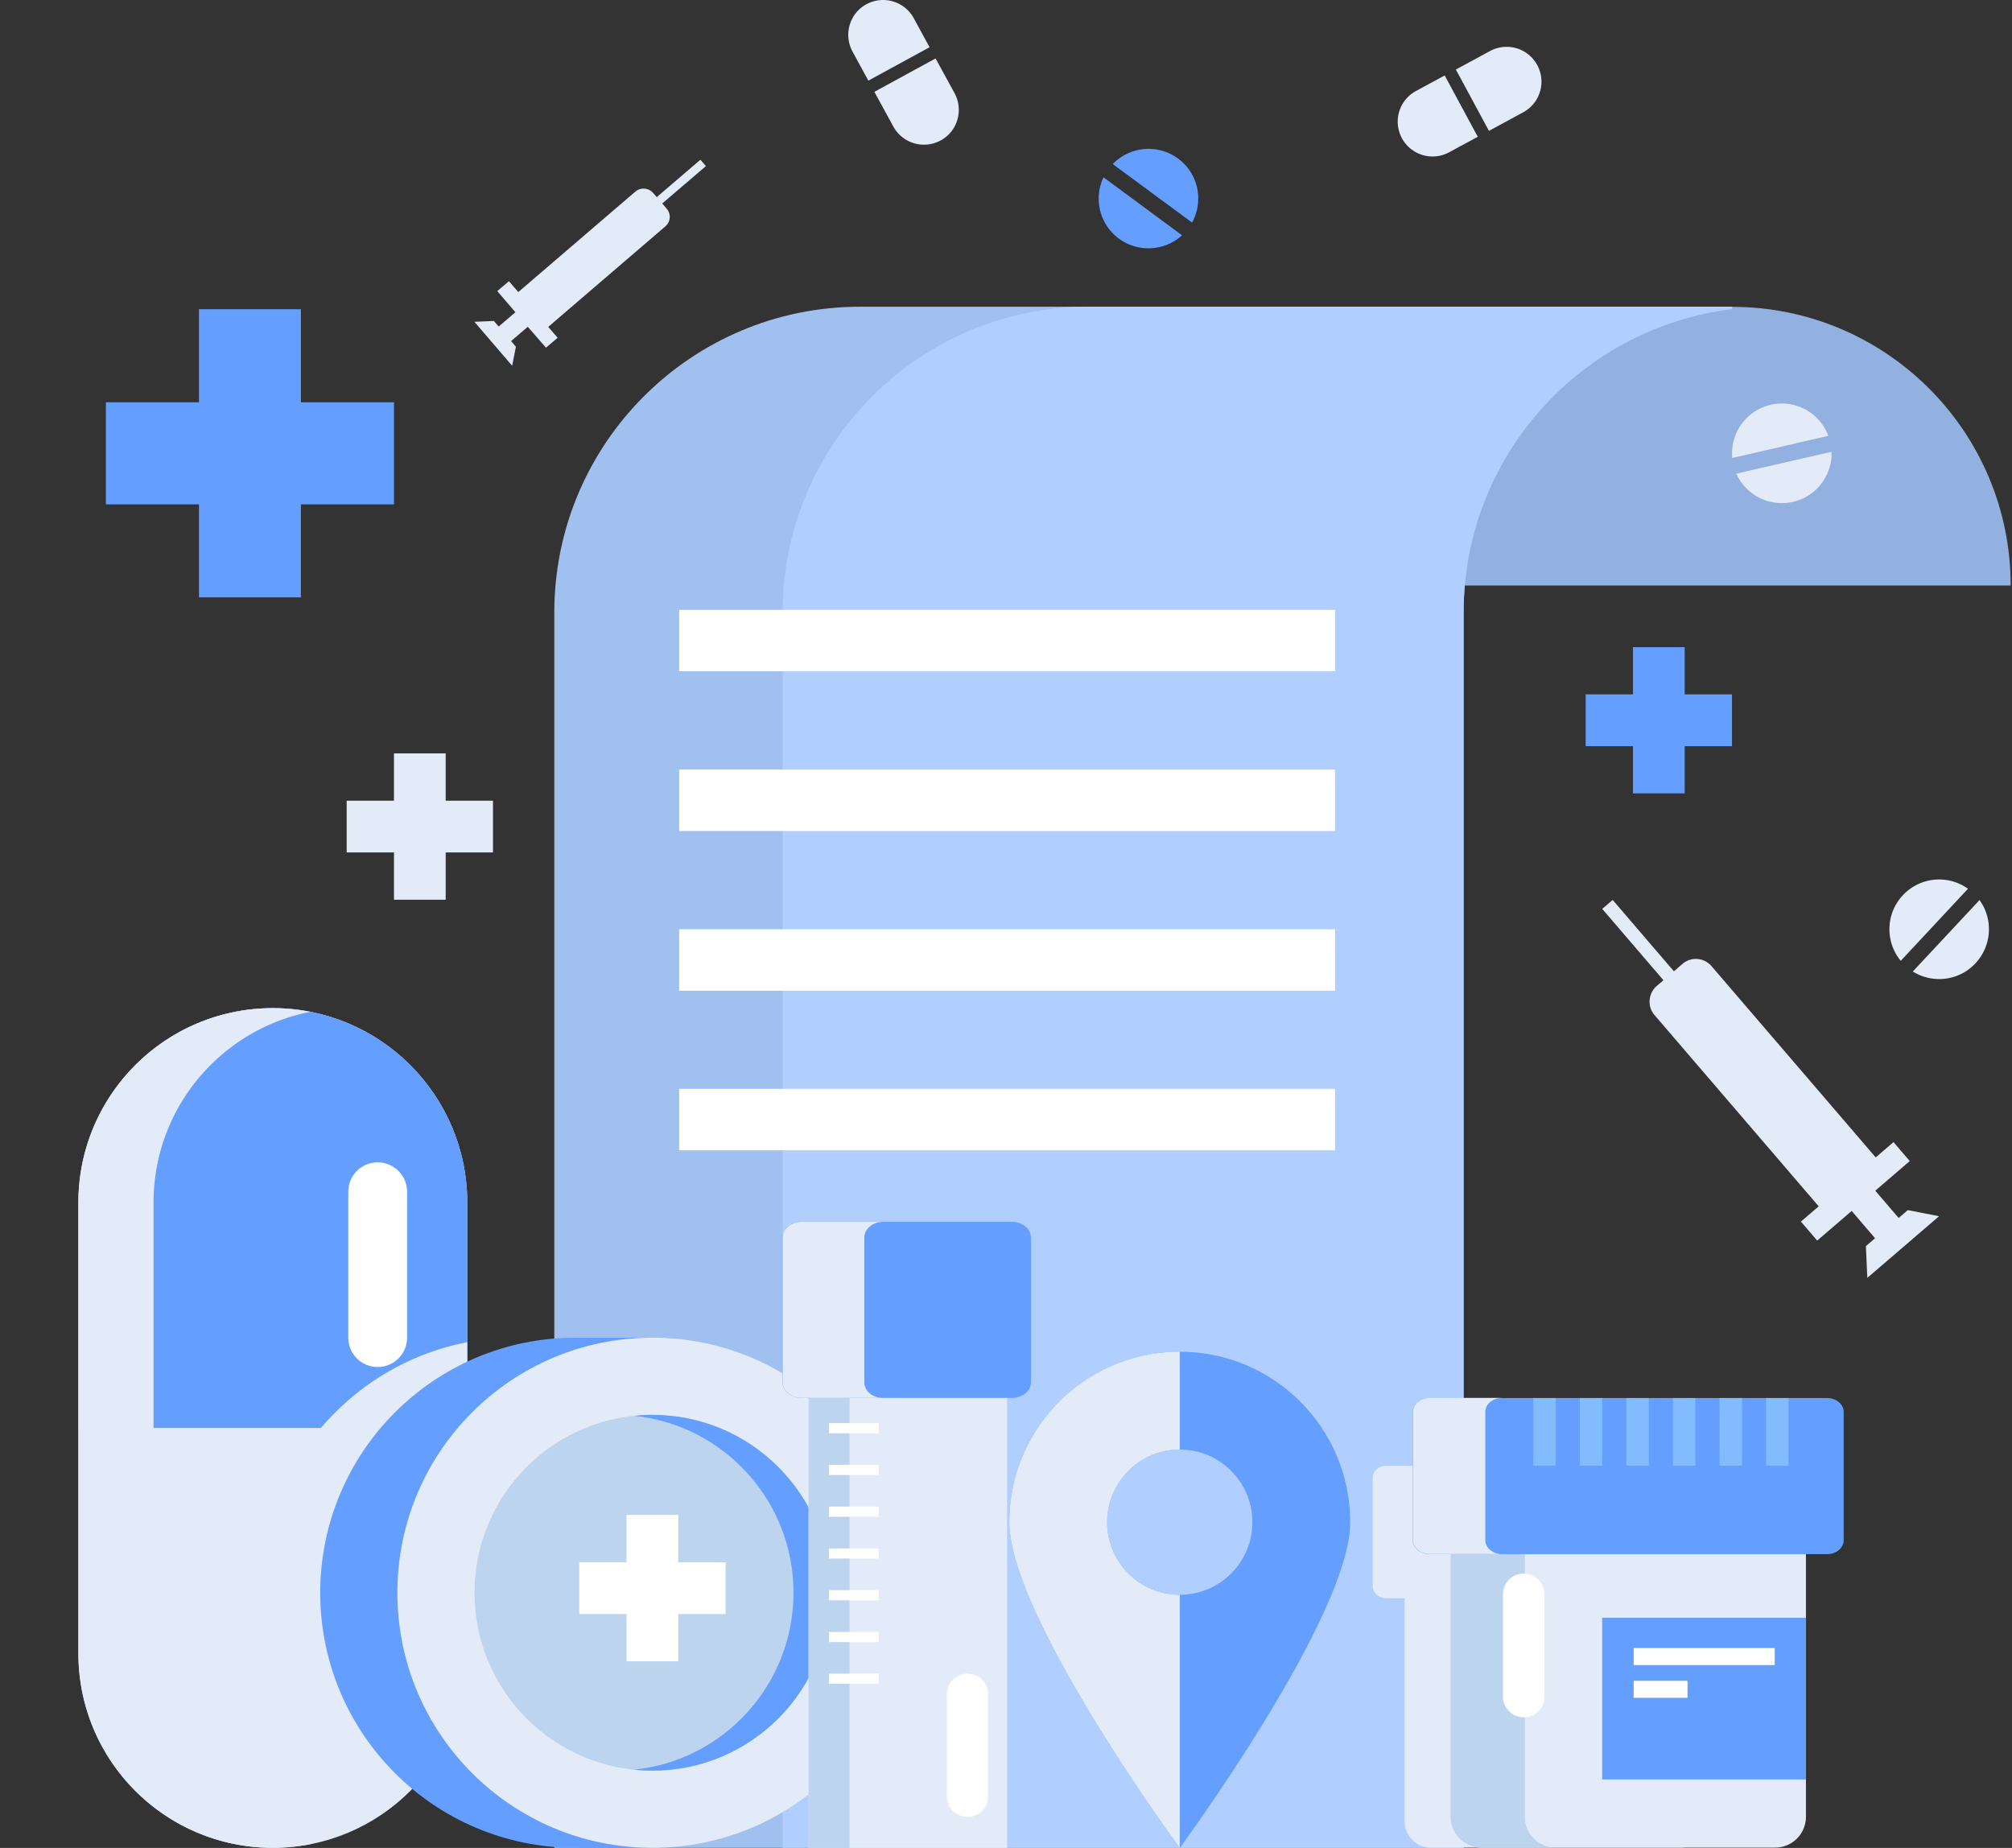 <svg width="245" height="225" fill="none" xmlns="http://www.w3.org/2000/svg"><rect width="100%" height="100%" fill="#333333" stroke="none"/><path d="M154.764 71.29V37.36h56.143c18.737 0 33.931 15.194 33.931 33.93h-90.074z" fill="#92B1E0"/><path d="M210.906 37.635v-.289H104.733c-20.56 0-37.237 16.677-37.237 37.237v150.404h110.726V74.583c0-19.012 14.263-34.691 32.684-36.948z" fill="#A0C0EF"/><path d="M210.908 37.635v-.289h-78.37c-20.561 0-37.237 16.677-37.237 37.237v150.404h82.923V74.583c0-19.012 14.262-34.691 32.684-36.948z" fill="#B1CFFE"/><path d="M162.567 74.255H82.701v7.48h79.866v-7.48zm0 19.445H82.701v7.479h79.866V93.7zm0 19.445H82.701v7.479h79.866v-7.479zm0 19.432H82.701v7.479h79.866v-7.479z" fill="#fff"/><path d="M33.227 122.75c-13.082 0-23.67 10.601-23.67 23.67v54.897c0 13.081 10.601 23.67 23.67 23.67 13.08 0 23.67-10.602 23.67-23.67V146.42c0-13.069-10.602-23.67-23.67-23.67z" fill="#E3EBF8"/><path d="M33.227 122.75c-13.082 0-23.67 10.601-23.67 23.67v27.448h47.352V146.42c-.013-13.069-10.614-23.67-23.682-23.67z" fill="#649EFF"/><path d="M18.697 201.317V146.42c0-11.507 8.214-21.085 19.091-23.224a23.95 23.95 0 00-4.58-.446c-13.08 0-23.669 10.601-23.669 23.67v54.897c0 13.081 10.602 23.67 23.67 23.67 1.561 0 3.096-.158 4.58-.446-10.878-2.139-19.092-11.717-19.092-23.224z" fill="#E3EBF8"/><path d="M45.99 141.526a3.578 3.578 0 00-3.582 3.582v17.752c0 1.981 1.6 3.582 3.582 3.582a3.578 3.578 0 003.582-3.582v-17.752c0-1.968-1.6-3.582-3.582-3.582z" fill="#fff"/><path d="M47.977 48.984H36.642V37.648H24.23v11.336H12.893V61.41h11.336v11.323H36.64V61.41h11.337V48.985z" fill="#649EFF"/><path d="M60.03 97.492h-5.76v-5.76h-6.297v5.76h-5.76v6.298h5.76v5.76h6.298v-5.76h5.76v-6.298z" fill="#E3EBF8"/><path d="M210.904 84.542h-5.76v-5.747h-6.298v5.747h-5.76v6.311h5.76V96.6h6.298v-5.747h5.76v-6.31z" fill="#649EFF"/><path d="M31.727 193.93c0 10.864 5.576 20.416 14.026 25.966 6.678-4.186 11.14-11.599 11.14-20.062v-36.41c-14.329 2.769-25.166 15.365-25.166 30.506zM66.486 42.332l1.417-1.207L66.76 39.8l14.25-12.228c.183-.158.34-.368.432-.591a1.529 1.529 0 00-.262-1.574l-.538-.63 5.314-4.553-.67-.774-5.313 4.553-.433-.499a1.552 1.552 0 00-2.178-.17l-14.25 12.228-1.14-1.325-1.418 1.207 2.204 2.572-2.033 1.745-.59-.683-2.363.105 4.593 5.354.459-2.323-.59-.682 2.033-1.745 2.218 2.545zm166.064 99.036l-1.981-2.309-2.165 1.863-19.996-23.289a2.556 2.556 0 00-.971-.696 2.49 2.49 0 00-2.572.433l-1.036.892-7.453-8.686-1.272 1.089 7.452 8.686-.813.696a2.528 2.528 0 00-.814 2.48c.092.393.276.761.538 1.062l19.996 23.29-2.165 1.863 1.981 2.309 4.199-3.608 2.847 3.32-1.115.957.171 3.871 8.738-7.505-3.805-.748-1.115.958-2.847-3.32 4.198-3.608zM113.193 5.752l-1.929-3.543a4.251 4.251 0 00-5.76-1.692c-2.06 1.115-2.808 3.7-1.693 5.76l1.929 3.542 7.453-4.067zm-6.72 5.431l2.309 4.225a4.251 4.251 0 005.76 1.693c2.06-1.115 2.808-3.7 1.693-5.76l-2.31-4.225-7.452 4.067zM175.92 9.19l-3.542 1.915a4.242 4.242 0 004.028 7.466l3.542-1.916-4.028-7.466zm5.389 6.744l4.238-2.297a4.242 4.242 0 00-4.028-7.465l-4.238 2.296 4.028 7.466z" fill="#E3EBF8"/><path d="M145.157 27.1c1.443-2.625.774-5.97-1.706-7.795a6.06 6.06 0 00-7.951.67l9.657 7.124zm-10.784-5.512c-1.22 2.572-.498 5.721 1.877 7.466a6.07 6.07 0 007.688-.407l-9.565-7.059z" fill="#649EFF"/><path d="M239.64 108.212a6.036 6.036 0 00-7.938.8c-2.1 2.244-2.152 5.668-.25 7.978l8.188-8.778zm-6.716 10.076c2.414 1.509 5.629 1.155 7.636-1.01a6.07 6.07 0 00.486-7.689l-8.122 8.699zm-10.288-65.223c-1.05-2.807-4.041-4.474-7.033-3.778-2.991.695-4.946 3.49-4.671 6.481l11.704-2.703zm-11.204 4.605a6.075 6.075 0 006.901 3.438c2.874-.656 4.789-3.267 4.697-6.1l-11.598 2.663z" fill="#E3EBF8"/><path d="M70.051 224.987c-17.149 0-31.057-13.908-31.057-31.057s13.908-31.057 31.057-31.057h9.394v62.114h-9.394z" fill="#649EFF"/><path d="M79.445 224.987c17.153 0 31.057-13.905 31.057-31.057s-13.904-31.057-31.056-31.057c-17.153 0-31.057 13.905-31.057 31.057s13.904 31.057 31.056 31.057z" fill="#E3EBF8"/><path d="M79.446 215.592c11.963 0 21.662-9.698 21.662-21.662 0-11.964-9.699-21.662-21.662-21.662-11.964 0-21.663 9.698-21.663 21.662 0 11.964 9.699 21.662 21.663 21.662z" fill="#BDD4EF"/><path d="M79.449 172.268c-.761 0-1.496.039-2.244.118 10.917 1.115 19.419 10.339 19.419 21.544s-8.516 20.429-19.419 21.544c.735.079 1.483.118 2.244.118 11.966 0 21.662-9.696 21.662-21.662s-9.696-21.662-21.662-21.662z" fill="#649EFF"/><path d="M88.355 190.217h-5.76v-5.76h-6.298v5.76h-5.76v6.298h5.76v5.76h6.298v-5.76h5.76v-6.298z" fill="#fff"/><path d="M122.631 158.202H98.463V225h24.168v-66.798z" fill="#E3EBF8"/><path d="M103.449 158.202h-4.986V225h4.986v-66.798z" fill="#BDD4EF"/><path d="M123.246 148.768H97.581c-1.26 0-2.296.853-2.296 1.903v17.634c0 1.05 1.024 1.902 2.296 1.902h25.665c1.259 0 2.296-.852 2.296-1.902v-17.634c-.013-1.05-1.037-1.903-2.296-1.903z" fill="#649EFF"/><path d="M105.248 168.305v-17.634c0-1.05 1.024-1.903 2.296-1.903h-9.945c-1.26 0-2.296.853-2.296 1.903v17.634c0 1.05 1.023 1.902 2.296 1.902h9.945c-1.272.014-2.296-.839-2.296-1.902z" fill="#E3EBF8"/><path d="M117.814 203.783a2.52 2.52 0 00-2.519 2.52v12.464a2.52 2.52 0 005.038 0v-12.464a2.52 2.52 0 00-2.519-2.52zm-10.823-30.505h-6.036v1.233h6.036v-1.233zm0 5.077h-6.036v1.234h6.036v-1.234zm0 5.091h-6.036v1.234h6.036v-1.234zm0 5.091h-6.036v1.233h6.036v-1.233zm0 5.078h-6.036v1.233h6.036v-1.233zm0 5.091h-6.036v1.233h6.036v-1.233zm0 5.077h-6.036v1.234h6.036v-1.234z" fill="#fff"/><path d="M143.661 164.579c-11.454 0-20.757 9.289-20.757 20.757 0 11.454 20.757 39.664 20.757 39.664s20.757-28.197 20.757-39.664c-.013-11.468-9.302-20.757-20.757-20.757zm0 29.6c-4.881 0-8.843-3.962-8.843-8.843s3.962-8.843 8.843-8.843 8.844 3.962 8.844 8.843-3.963 8.843-8.844 8.843z" fill="#649EFF"/><path d="M134.818 185.336c0-4.881 3.962-8.843 8.843-8.843v-11.914c-11.454 0-20.757 9.289-20.757 20.757 0 11.454 20.757 39.664 20.757 39.664v-30.821a8.838 8.838 0 01-8.843-8.843zm75.166-6.876h-41.107c-.958 0-1.719.643-1.719 1.431v13.278c0 .787.774 1.43 1.719 1.43h2.165v27.173a3.191 3.191 0 003.188 3.188h30.401a3.191 3.191 0 003.188-3.188v-27.186h2.165c.958 0 1.719-.643 1.719-1.43v-13.265c0-.788-.774-1.431-1.719-1.431z" fill="#E3EBF8"/><path d="M176.623 186.398v34.81a3.752 3.752 0 003.753 3.752h35.78a3.75 3.75 0 003.752-3.752v-34.81h-43.285z" fill="#E3EBF8"/><path d="M185.681 221.208v-34.81h-9.04v34.81a3.75 3.75 0 003.752 3.752h9.04a3.75 3.75 0 01-3.752-3.752z" fill="#BDD4EF"/><path d="M219.918 196.974h-24.824v19.694h24.824v-19.694zm2.553-26.753h-48.402c-1.115 0-2.034.761-2.034 1.692v15.627c0 .932.905 1.693 2.034 1.693h48.402c1.116 0 2.034-.761 2.034-1.693v-15.627c0-.944-.905-1.692-2.034-1.692z" fill="#649EFF"/><path d="M180.865 187.527V171.9c0-.931.905-1.692 2.033-1.692h-8.804c-1.115 0-2.033.761-2.033 1.692v15.627c0 .932.905 1.693 2.033 1.693h8.804c-1.128 0-2.033-.761-2.033-1.693z" fill="#E3EBF8"/><path d="M216.105 200.661H198.93v2.073h17.175v-2.073zm-10.615 3.989h-6.56v2.073h6.56v-2.073z" fill="#fff"/><path d="M189.43 170.221h-2.729v8.24h2.729v-8.24zm5.666 0h-2.729v8.24h2.729v-8.24zm5.67 0h-2.729v8.24h2.729v-8.24zm5.67 0h-2.729v8.24h2.729v-8.24zm5.68 0h-2.729v8.24h2.729v-8.24zm5.666 0h-2.729v8.24h2.729v-8.24z" fill="#83BBFF"/><path d="M185.541 191.594a2.521 2.521 0 00-2.52 2.52v12.464a2.521 2.521 0 002.52 2.52 2.52 2.52 0 002.519-2.52v-12.464a2.52 2.52 0 00-2.519-2.52z" fill="#fff"/></svg>